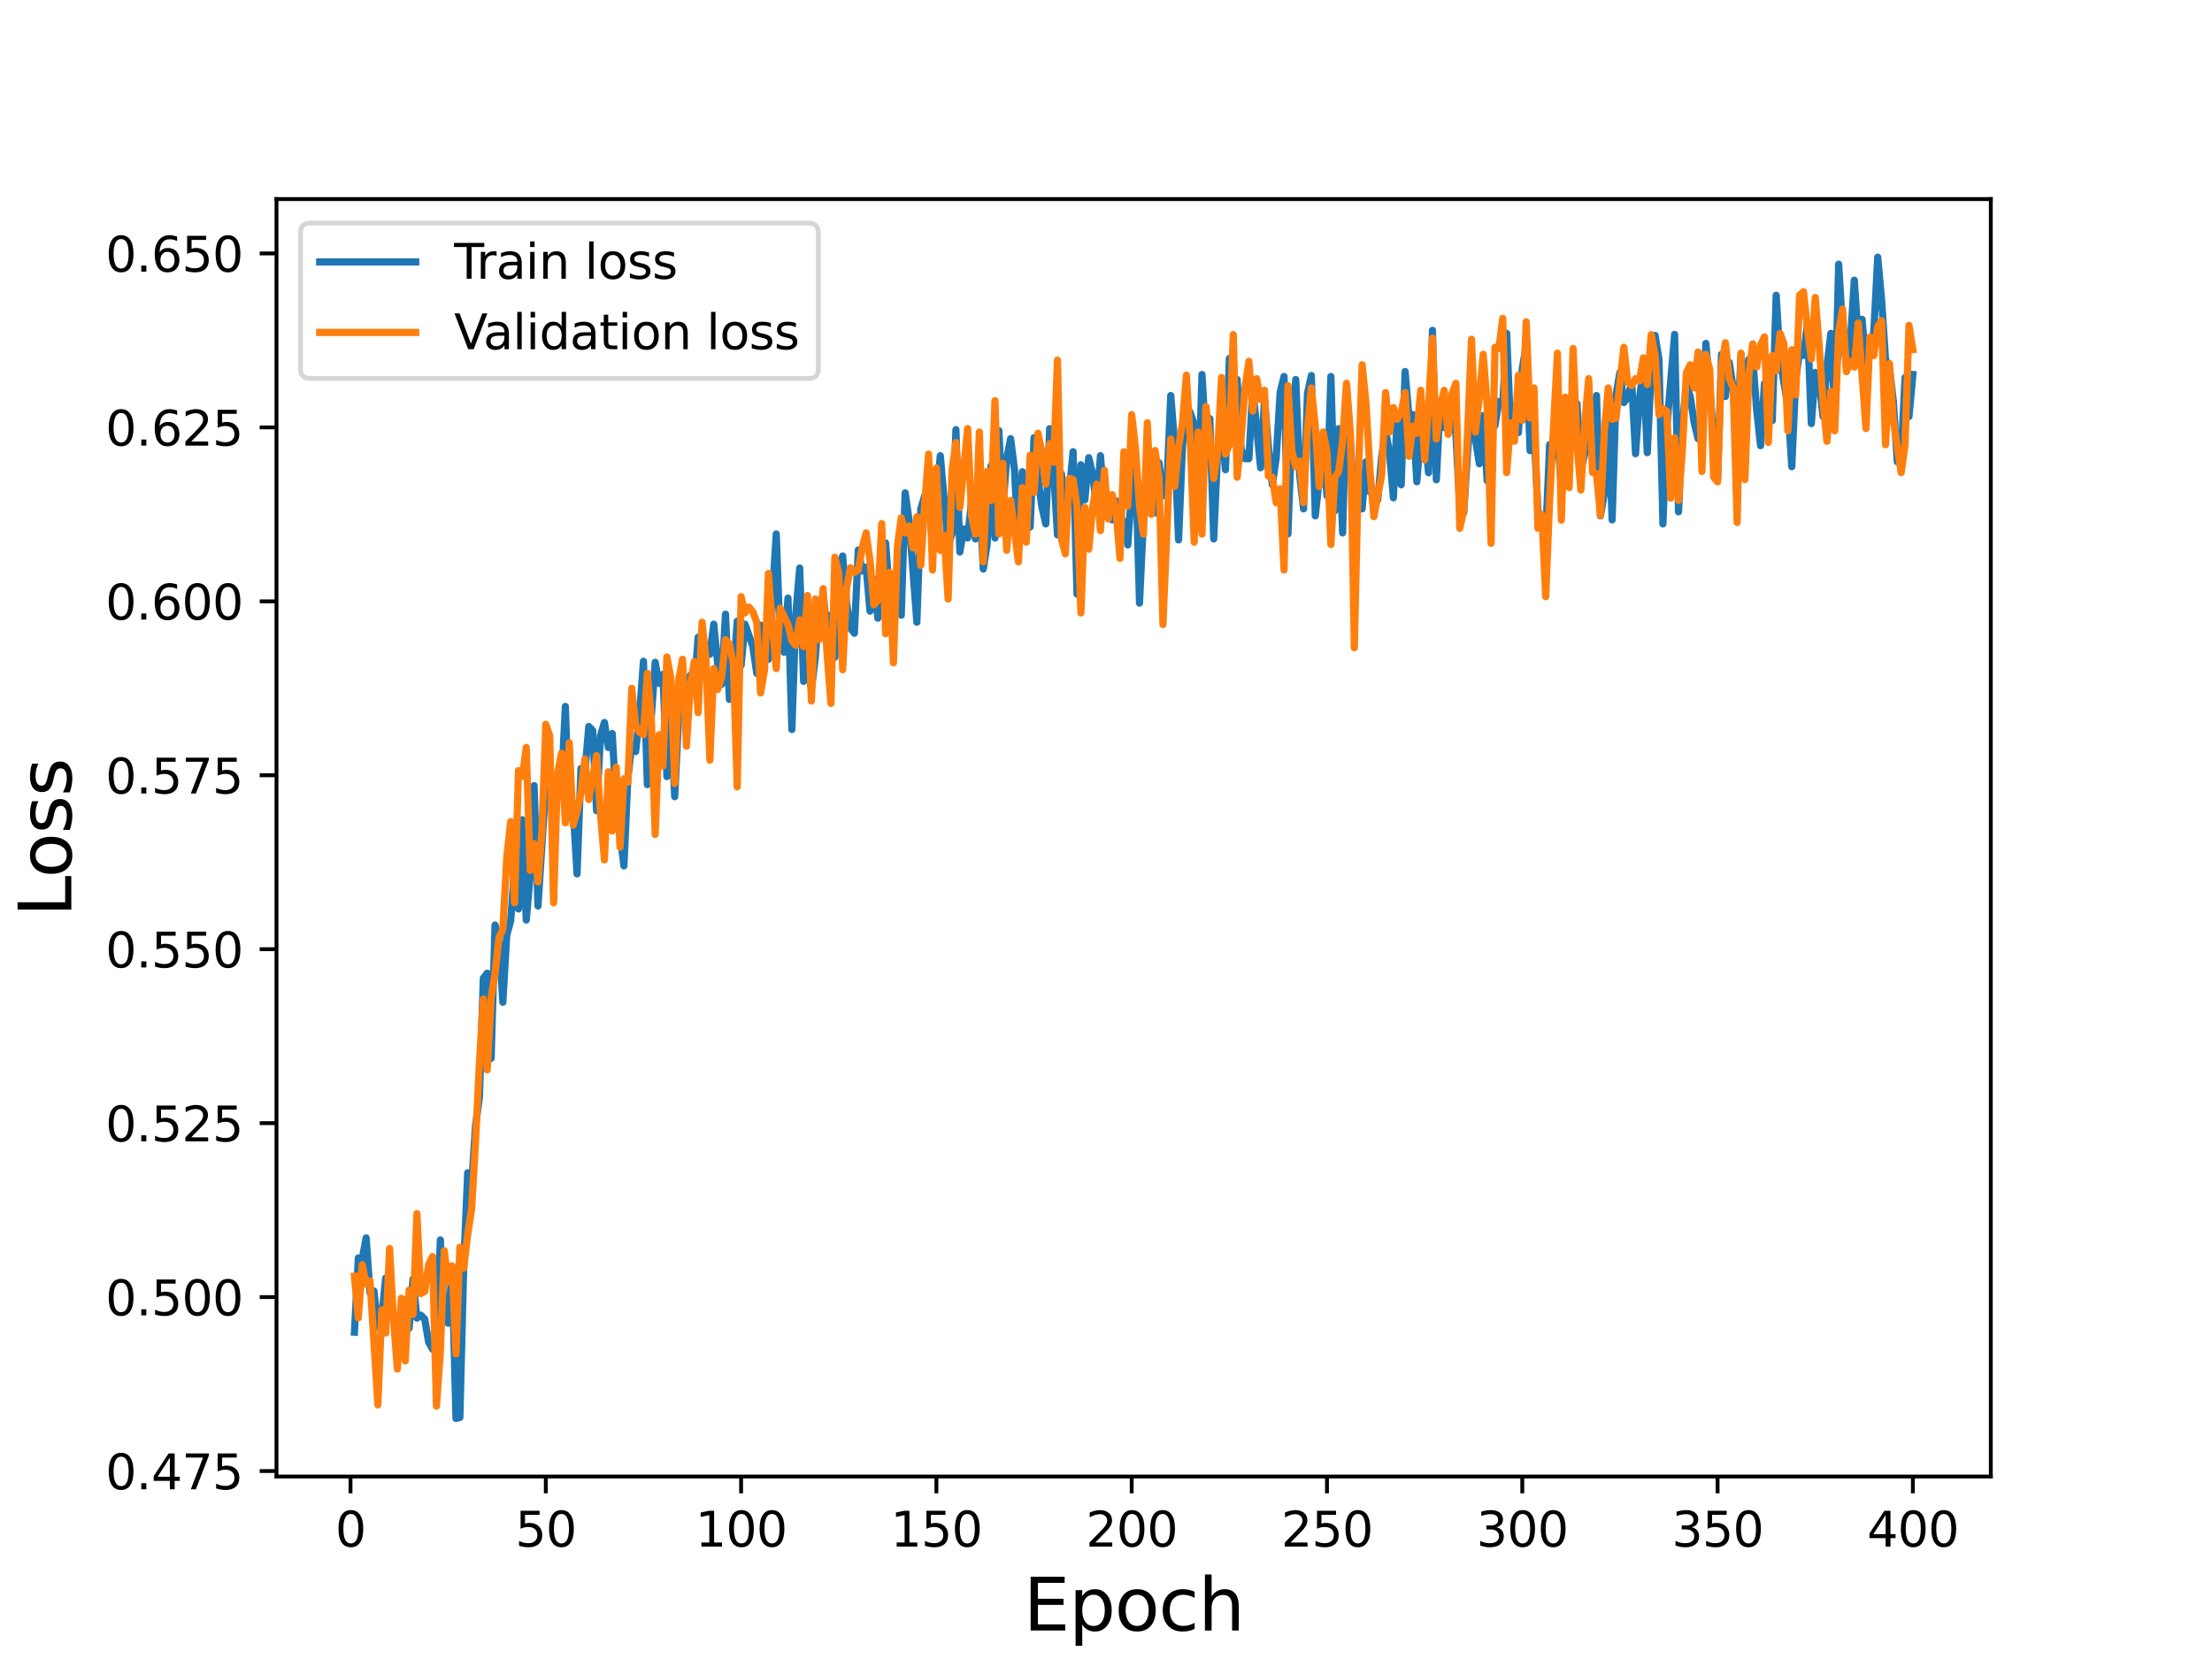 <?xml version="1.0" encoding="utf-8" standalone="no"?>
<!DOCTYPE svg PUBLIC "-//W3C//DTD SVG 1.1//EN"
  "http://www.w3.org/Graphics/SVG/1.1/DTD/svg11.dtd">
<svg height="345.6pt" version="1.1" viewBox="0 0 460.8 345.6" width="460.8pt" xmlns="http://www.w3.org/2000/svg" xmlns:xlink="http://www.w3.org/1999/xlink">
 <defs>
  <style type="text/css">*{stroke-linecap:butt;stroke-linejoin:round;}</style>
 </defs>
 <g id="figure_1">
  <g id="patch_1">
   <path d="M 0 345.6 
L 460.8 345.6 
L 460.8 0 
L 0 0 
z
" style="fill:#ffffff;"/>
  </g>
  <g id="axes_1">
   <g id="patch_2">
    <path d="M 57.6 307.584 
L 414.72 307.584 
L 414.72 41.472 
L 57.6 41.472 
z
" style="fill:#ffffff;"/>
   </g>
   <g id="matplotlib.axis_1">
    <g id="xtick_1">
     <g id="line2d_1">
      <defs>
       <path d="M 0 0 
L 0 3.5 
" id="m6166309f46" style="stroke:#000000;stroke-width:0.8;"/>
      </defs>
      <g>
       <use style="stroke:#000000;stroke-width:0.8;" x="73.019" xlink:href="#m6166309f46" y="307.584"/>
      </g>
     </g>
     <g id="text_1">
      <!-- 0 -->
      <g transform="translate(69.838 322.182)scale(0.1 -0.1)">
       <defs>
        <path d="M 2034 4250 
Q 1547 4250 1301 3770 
Q 1056 3291 1056 2328 
Q 1056 1369 1301 889 
Q 1547 409 2034 409 
Q 2525 409 2770 889 
Q 3016 1369 3016 2328 
Q 3016 3291 2770 3770 
Q 2525 4250 2034 4250 
z
M 2034 4750 
Q 2819 4750 3233 4129 
Q 3647 3509 3647 2328 
Q 3647 1150 3233 529 
Q 2819 -91 2034 -91 
Q 1250 -91 836 529 
Q 422 1150 422 2328 
Q 422 3509 836 4129 
Q 1250 4750 2034 4750 
z
" id="DejaVuSans-30" transform="scale(0.016)"/>
       </defs>
       <use xlink:href="#DejaVuSans-30"/>
      </g>
     </g>
    </g>
    <g id="xtick_2">
     <g id="line2d_2">
      <g>
       <use style="stroke:#000000;stroke-width:0.8;" x="113.703" xlink:href="#m6166309f46" y="307.584"/>
      </g>
     </g>
     <g id="text_2">
      <!-- 50 -->
      <g transform="translate(107.34 322.182)scale(0.1 -0.1)">
       <defs>
        <path d="M 691 4666 
L 3169 4666 
L 3169 4134 
L 1269 4134 
L 1269 2991 
Q 1406 3038 1543 3061 
Q 1681 3084 1819 3084 
Q 2600 3084 3056 2656 
Q 3513 2228 3513 1497 
Q 3513 744 3044 326 
Q 2575 -91 1722 -91 
Q 1428 -91 1123 -41 
Q 819 9 494 109 
L 494 744 
Q 775 591 1075 516 
Q 1375 441 1709 441 
Q 2250 441 2565 725 
Q 2881 1009 2881 1497 
Q 2881 1984 2565 2268 
Q 2250 2553 1709 2553 
Q 1456 2553 1204 2497 
Q 953 2441 691 2322 
L 691 4666 
z
" id="DejaVuSans-35" transform="scale(0.016)"/>
       </defs>
       <use xlink:href="#DejaVuSans-35"/>
       <use x="63.623" xlink:href="#DejaVuSans-30"/>
      </g>
     </g>
    </g>
    <g id="xtick_3">
     <g id="line2d_3">
      <g>
       <use style="stroke:#000000;stroke-width:0.8;" x="154.386" xlink:href="#m6166309f46" y="307.584"/>
      </g>
     </g>
     <g id="text_3">
      <!-- 100 -->
      <g transform="translate(144.842 322.182)scale(0.1 -0.1)">
       <defs>
        <path d="M 794 531 
L 1825 531 
L 1825 4091 
L 703 3866 
L 703 4441 
L 1819 4666 
L 2450 4666 
L 2450 531 
L 3481 531 
L 3481 0 
L 794 0 
L 794 531 
z
" id="DejaVuSans-31" transform="scale(0.016)"/>
       </defs>
       <use xlink:href="#DejaVuSans-31"/>
       <use x="63.623" xlink:href="#DejaVuSans-30"/>
       <use x="127.246" xlink:href="#DejaVuSans-30"/>
      </g>
     </g>
    </g>
    <g id="xtick_4">
     <g id="line2d_4">
      <g>
       <use style="stroke:#000000;stroke-width:0.8;" x="195.07" xlink:href="#m6166309f46" y="307.584"/>
      </g>
     </g>
     <g id="text_4">
      <!-- 150 -->
      <g transform="translate(185.526 322.182)scale(0.1 -0.1)">
       <use xlink:href="#DejaVuSans-31"/>
       <use x="63.623" xlink:href="#DejaVuSans-35"/>
       <use x="127.246" xlink:href="#DejaVuSans-30"/>
      </g>
     </g>
    </g>
    <g id="xtick_5">
     <g id="line2d_5">
      <g>
       <use style="stroke:#000000;stroke-width:0.8;" x="235.753" xlink:href="#m6166309f46" y="307.584"/>
      </g>
     </g>
     <g id="text_5">
      <!-- 200 -->
      <g transform="translate(226.209 322.182)scale(0.1 -0.1)">
       <defs>
        <path d="M 1228 531 
L 3431 531 
L 3431 0 
L 469 0 
L 469 531 
Q 828 903 1448 1529 
Q 2069 2156 2228 2338 
Q 2531 2678 2651 2914 
Q 2772 3150 2772 3378 
Q 2772 3750 2511 3984 
Q 2250 4219 1831 4219 
Q 1534 4219 1204 4116 
Q 875 4013 500 3803 
L 500 4441 
Q 881 4594 1212 4672 
Q 1544 4750 1819 4750 
Q 2544 4750 2975 4387 
Q 3406 4025 3406 3419 
Q 3406 3131 3298 2873 
Q 3191 2616 2906 2266 
Q 2828 2175 2409 1742 
Q 1991 1309 1228 531 
z
" id="DejaVuSans-32" transform="scale(0.016)"/>
       </defs>
       <use xlink:href="#DejaVuSans-32"/>
       <use x="63.623" xlink:href="#DejaVuSans-30"/>
       <use x="127.246" xlink:href="#DejaVuSans-30"/>
      </g>
     </g>
    </g>
    <g id="xtick_6">
     <g id="line2d_6">
      <g>
       <use style="stroke:#000000;stroke-width:0.8;" x="276.437" xlink:href="#m6166309f46" y="307.584"/>
      </g>
     </g>
     <g id="text_6">
      <!-- 250 -->
      <g transform="translate(266.893 322.182)scale(0.1 -0.1)">
       <use xlink:href="#DejaVuSans-32"/>
       <use x="63.623" xlink:href="#DejaVuSans-35"/>
       <use x="127.246" xlink:href="#DejaVuSans-30"/>
      </g>
     </g>
    </g>
    <g id="xtick_7">
     <g id="line2d_7">
      <g>
       <use style="stroke:#000000;stroke-width:0.8;" x="317.12" xlink:href="#m6166309f46" y="307.584"/>
      </g>
     </g>
     <g id="text_7">
      <!-- 300 -->
      <g transform="translate(307.576 322.182)scale(0.1 -0.1)">
       <defs>
        <path d="M 2597 2516 
Q 3050 2419 3304 2112 
Q 3559 1806 3559 1356 
Q 3559 666 3084 287 
Q 2609 -91 1734 -91 
Q 1441 -91 1130 -33 
Q 819 25 488 141 
L 488 750 
Q 750 597 1062 519 
Q 1375 441 1716 441 
Q 2309 441 2620 675 
Q 2931 909 2931 1356 
Q 2931 1769 2642 2001 
Q 2353 2234 1838 2234 
L 1294 2234 
L 1294 2753 
L 1863 2753 
Q 2328 2753 2575 2939 
Q 2822 3125 2822 3475 
Q 2822 3834 2567 4026 
Q 2313 4219 1838 4219 
Q 1578 4219 1281 4162 
Q 984 4106 628 3988 
L 628 4550 
Q 988 4650 1302 4700 
Q 1616 4750 1894 4750 
Q 2613 4750 3031 4423 
Q 3450 4097 3450 3541 
Q 3450 3153 3228 2886 
Q 3006 2619 2597 2516 
z
" id="DejaVuSans-33" transform="scale(0.016)"/>
       </defs>
       <use xlink:href="#DejaVuSans-33"/>
       <use x="63.623" xlink:href="#DejaVuSans-30"/>
       <use x="127.246" xlink:href="#DejaVuSans-30"/>
      </g>
     </g>
    </g>
    <g id="xtick_8">
     <g id="line2d_8">
      <g>
       <use style="stroke:#000000;stroke-width:0.8;" x="357.804" xlink:href="#m6166309f46" y="307.584"/>
      </g>
     </g>
     <g id="text_8">
      <!-- 350 -->
      <g transform="translate(348.26 322.182)scale(0.1 -0.1)">
       <use xlink:href="#DejaVuSans-33"/>
       <use x="63.623" xlink:href="#DejaVuSans-35"/>
       <use x="127.246" xlink:href="#DejaVuSans-30"/>
      </g>
     </g>
    </g>
    <g id="xtick_9">
     <g id="line2d_9">
      <g>
       <use style="stroke:#000000;stroke-width:0.8;" x="398.487" xlink:href="#m6166309f46" y="307.584"/>
      </g>
     </g>
     <g id="text_9">
      <!-- 400 -->
      <g transform="translate(388.944 322.182)scale(0.1 -0.1)">
       <defs>
        <path d="M 2419 4116 
L 825 1625 
L 2419 1625 
L 2419 4116 
z
M 2253 4666 
L 3047 4666 
L 3047 1625 
L 3713 1625 
L 3713 1100 
L 3047 1100 
L 3047 0 
L 2419 0 
L 2419 1100 
L 313 1100 
L 313 1709 
L 2253 4666 
z
" id="DejaVuSans-34" transform="scale(0.016)"/>
       </defs>
       <use xlink:href="#DejaVuSans-34"/>
       <use x="63.623" xlink:href="#DejaVuSans-30"/>
       <use x="127.246" xlink:href="#DejaVuSans-30"/>
      </g>
     </g>
    </g>
    <g id="text_10">
     <!-- Epoch -->
     <g transform="translate(213.194 339.66)scale(0.15 -0.15)">
      <defs>
       <path d="M 628 4666 
L 3578 4666 
L 3578 4134 
L 1259 4134 
L 1259 2753 
L 3481 2753 
L 3481 2222 
L 1259 2222 
L 1259 531 
L 3634 531 
L 3634 0 
L 628 0 
L 628 4666 
z
" id="DejaVuSans-45" transform="scale(0.016)"/>
       <path d="M 1159 525 
L 1159 -1331 
L 581 -1331 
L 581 3500 
L 1159 3500 
L 1159 2969 
Q 1341 3281 1617 3432 
Q 1894 3584 2278 3584 
Q 2916 3584 3314 3078 
Q 3713 2572 3713 1747 
Q 3713 922 3314 415 
Q 2916 -91 2278 -91 
Q 1894 -91 1617 61 
Q 1341 213 1159 525 
z
M 3116 1747 
Q 3116 2381 2855 2742 
Q 2594 3103 2138 3103 
Q 1681 3103 1420 2742 
Q 1159 2381 1159 1747 
Q 1159 1113 1420 752 
Q 1681 391 2138 391 
Q 2594 391 2855 752 
Q 3116 1113 3116 1747 
z
" id="DejaVuSans-70" transform="scale(0.016)"/>
       <path d="M 1959 3097 
Q 1497 3097 1228 2736 
Q 959 2375 959 1747 
Q 959 1119 1226 758 
Q 1494 397 1959 397 
Q 2419 397 2687 759 
Q 2956 1122 2956 1747 
Q 2956 2369 2687 2733 
Q 2419 3097 1959 3097 
z
M 1959 3584 
Q 2709 3584 3137 3096 
Q 3566 2609 3566 1747 
Q 3566 888 3137 398 
Q 2709 -91 1959 -91 
Q 1206 -91 779 398 
Q 353 888 353 1747 
Q 353 2609 779 3096 
Q 1206 3584 1959 3584 
z
" id="DejaVuSans-6f" transform="scale(0.016)"/>
       <path d="M 3122 3366 
L 3122 2828 
Q 2878 2963 2633 3030 
Q 2388 3097 2138 3097 
Q 1578 3097 1268 2742 
Q 959 2388 959 1747 
Q 959 1106 1268 751 
Q 1578 397 2138 397 
Q 2388 397 2633 464 
Q 2878 531 3122 666 
L 3122 134 
Q 2881 22 2623 -34 
Q 2366 -91 2075 -91 
Q 1284 -91 818 406 
Q 353 903 353 1747 
Q 353 2603 823 3093 
Q 1294 3584 2113 3584 
Q 2378 3584 2631 3529 
Q 2884 3475 3122 3366 
z
" id="DejaVuSans-63" transform="scale(0.016)"/>
       <path d="M 3513 2113 
L 3513 0 
L 2938 0 
L 2938 2094 
Q 2938 2591 2744 2837 
Q 2550 3084 2163 3084 
Q 1697 3084 1428 2787 
Q 1159 2491 1159 1978 
L 1159 0 
L 581 0 
L 581 4863 
L 1159 4863 
L 1159 2956 
Q 1366 3272 1645 3428 
Q 1925 3584 2291 3584 
Q 2894 3584 3203 3211 
Q 3513 2838 3513 2113 
z
" id="DejaVuSans-68" transform="scale(0.016)"/>
      </defs>
      <use xlink:href="#DejaVuSans-45"/>
      <use x="63.184" xlink:href="#DejaVuSans-70"/>
      <use x="126.66" xlink:href="#DejaVuSans-6f"/>
      <use x="187.842" xlink:href="#DejaVuSans-63"/>
      <use x="242.822" xlink:href="#DejaVuSans-68"/>
     </g>
    </g>
   </g>
   <g id="matplotlib.axis_2">
    <g id="ytick_1">
     <g id="line2d_10">
      <defs>
       <path d="M 0 0 
L -3.5 0 
" id="m79e9258029" style="stroke:#000000;stroke-width:0.8;"/>
      </defs>
      <g>
       <use style="stroke:#000000;stroke-width:0.8;" x="57.6" xlink:href="#m79e9258029" y="306.445"/>
      </g>
     </g>
     <g id="text_11">
      <!-- 0.475 -->
      <g transform="translate(21.972 310.245)scale(0.1 -0.1)">
       <defs>
        <path d="M 684 794 
L 1344 794 
L 1344 0 
L 684 0 
L 684 794 
z
" id="DejaVuSans-2e" transform="scale(0.016)"/>
        <path d="M 525 4666 
L 3525 4666 
L 3525 4397 
L 1831 0 
L 1172 0 
L 2766 4134 
L 525 4134 
L 525 4666 
z
" id="DejaVuSans-37" transform="scale(0.016)"/>
       </defs>
       <use xlink:href="#DejaVuSans-30"/>
       <use x="63.623" xlink:href="#DejaVuSans-2e"/>
       <use x="95.41" xlink:href="#DejaVuSans-34"/>
       <use x="159.033" xlink:href="#DejaVuSans-37"/>
       <use x="222.656" xlink:href="#DejaVuSans-35"/>
      </g>
     </g>
    </g>
    <g id="ytick_2">
     <g id="line2d_11">
      <g>
       <use style="stroke:#000000;stroke-width:0.8;" x="57.6" xlink:href="#m79e9258029" y="270.21"/>
      </g>
     </g>
     <g id="text_12">
      <!-- 0.500 -->
      <g transform="translate(21.972 274.009)scale(0.1 -0.1)">
       <use xlink:href="#DejaVuSans-30"/>
       <use x="63.623" xlink:href="#DejaVuSans-2e"/>
       <use x="95.41" xlink:href="#DejaVuSans-35"/>
       <use x="159.033" xlink:href="#DejaVuSans-30"/>
       <use x="222.656" xlink:href="#DejaVuSans-30"/>
      </g>
     </g>
    </g>
    <g id="ytick_3">
     <g id="line2d_12">
      <g>
       <use style="stroke:#000000;stroke-width:0.8;" x="57.6" xlink:href="#m79e9258029" y="233.974"/>
      </g>
     </g>
     <g id="text_13">
      <!-- 0.525 -->
      <g transform="translate(21.972 237.773)scale(0.1 -0.1)">
       <use xlink:href="#DejaVuSans-30"/>
       <use x="63.623" xlink:href="#DejaVuSans-2e"/>
       <use x="95.41" xlink:href="#DejaVuSans-35"/>
       <use x="159.033" xlink:href="#DejaVuSans-32"/>
       <use x="222.656" xlink:href="#DejaVuSans-35"/>
      </g>
     </g>
    </g>
    <g id="ytick_4">
     <g id="line2d_13">
      <g>
       <use style="stroke:#000000;stroke-width:0.8;" x="57.6" xlink:href="#m79e9258029" y="197.738"/>
      </g>
     </g>
     <g id="text_14">
      <!-- 0.550 -->
      <g transform="translate(21.972 201.537)scale(0.1 -0.1)">
       <use xlink:href="#DejaVuSans-30"/>
       <use x="63.623" xlink:href="#DejaVuSans-2e"/>
       <use x="95.41" xlink:href="#DejaVuSans-35"/>
       <use x="159.033" xlink:href="#DejaVuSans-35"/>
       <use x="222.656" xlink:href="#DejaVuSans-30"/>
      </g>
     </g>
    </g>
    <g id="ytick_5">
     <g id="line2d_14">
      <g>
       <use style="stroke:#000000;stroke-width:0.8;" x="57.6" xlink:href="#m79e9258029" y="161.502"/>
      </g>
     </g>
     <g id="text_15">
      <!-- 0.575 -->
      <g transform="translate(21.972 165.302)scale(0.1 -0.1)">
       <use xlink:href="#DejaVuSans-30"/>
       <use x="63.623" xlink:href="#DejaVuSans-2e"/>
       <use x="95.41" xlink:href="#DejaVuSans-35"/>
       <use x="159.033" xlink:href="#DejaVuSans-37"/>
       <use x="222.656" xlink:href="#DejaVuSans-35"/>
      </g>
     </g>
    </g>
    <g id="ytick_6">
     <g id="line2d_15">
      <g>
       <use style="stroke:#000000;stroke-width:0.8;" x="57.6" xlink:href="#m79e9258029" y="125.267"/>
      </g>
     </g>
     <g id="text_16">
      <!-- 0.600 -->
      <g transform="translate(21.972 129.066)scale(0.1 -0.1)">
       <defs>
        <path d="M 2113 2584 
Q 1688 2584 1439 2293 
Q 1191 2003 1191 1497 
Q 1191 994 1439 701 
Q 1688 409 2113 409 
Q 2538 409 2786 701 
Q 3034 994 3034 1497 
Q 3034 2003 2786 2293 
Q 2538 2584 2113 2584 
z
M 3366 4563 
L 3366 3988 
Q 3128 4100 2886 4159 
Q 2644 4219 2406 4219 
Q 1781 4219 1451 3797 
Q 1122 3375 1075 2522 
Q 1259 2794 1537 2939 
Q 1816 3084 2150 3084 
Q 2853 3084 3261 2657 
Q 3669 2231 3669 1497 
Q 3669 778 3244 343 
Q 2819 -91 2113 -91 
Q 1303 -91 875 529 
Q 447 1150 447 2328 
Q 447 3434 972 4092 
Q 1497 4750 2381 4750 
Q 2619 4750 2861 4703 
Q 3103 4656 3366 4563 
z
" id="DejaVuSans-36" transform="scale(0.016)"/>
       </defs>
       <use xlink:href="#DejaVuSans-30"/>
       <use x="63.623" xlink:href="#DejaVuSans-2e"/>
       <use x="95.41" xlink:href="#DejaVuSans-36"/>
       <use x="159.033" xlink:href="#DejaVuSans-30"/>
       <use x="222.656" xlink:href="#DejaVuSans-30"/>
      </g>
     </g>
    </g>
    <g id="ytick_7">
     <g id="line2d_16">
      <g>
       <use style="stroke:#000000;stroke-width:0.8;" x="57.6" xlink:href="#m79e9258029" y="89.031"/>
      </g>
     </g>
     <g id="text_17">
      <!-- 0.625 -->
      <g transform="translate(21.972 92.83)scale(0.1 -0.1)">
       <use xlink:href="#DejaVuSans-30"/>
       <use x="63.623" xlink:href="#DejaVuSans-2e"/>
       <use x="95.41" xlink:href="#DejaVuSans-36"/>
       <use x="159.033" xlink:href="#DejaVuSans-32"/>
       <use x="222.656" xlink:href="#DejaVuSans-35"/>
      </g>
     </g>
    </g>
    <g id="ytick_8">
     <g id="line2d_17">
      <g>
       <use style="stroke:#000000;stroke-width:0.8;" x="57.6" xlink:href="#m79e9258029" y="52.795"/>
      </g>
     </g>
     <g id="text_18">
      <!-- 0.650 -->
      <g transform="translate(21.972 56.594)scale(0.1 -0.1)">
       <use xlink:href="#DejaVuSans-30"/>
       <use x="63.623" xlink:href="#DejaVuSans-2e"/>
       <use x="95.41" xlink:href="#DejaVuSans-36"/>
       <use x="159.033" xlink:href="#DejaVuSans-35"/>
       <use x="222.656" xlink:href="#DejaVuSans-30"/>
      </g>
     </g>
    </g>
    <g id="text_19">
     <!-- Loss -->
     <g transform="translate(14.852 190.979)rotate(-90)scale(0.15 -0.15)">
      <defs>
       <path d="M 628 4666 
L 1259 4666 
L 1259 531 
L 3531 531 
L 3531 0 
L 628 0 
L 628 4666 
z
" id="DejaVuSans-4c" transform="scale(0.016)"/>
       <path d="M 2834 3397 
L 2834 2853 
Q 2591 2978 2328 3040 
Q 2066 3103 1784 3103 
Q 1356 3103 1142 2972 
Q 928 2841 928 2578 
Q 928 2378 1081 2264 
Q 1234 2150 1697 2047 
L 1894 2003 
Q 2506 1872 2764 1633 
Q 3022 1394 3022 966 
Q 3022 478 2636 193 
Q 2250 -91 1575 -91 
Q 1294 -91 989 -36 
Q 684 19 347 128 
L 347 722 
Q 666 556 975 473 
Q 1284 391 1588 391 
Q 1994 391 2212 530 
Q 2431 669 2431 922 
Q 2431 1156 2273 1281 
Q 2116 1406 1581 1522 
L 1381 1569 
Q 847 1681 609 1914 
Q 372 2147 372 2553 
Q 372 3047 722 3315 
Q 1072 3584 1716 3584 
Q 2034 3584 2315 3537 
Q 2597 3491 2834 3397 
z
" id="DejaVuSans-73" transform="scale(0.016)"/>
      </defs>
      <use xlink:href="#DejaVuSans-4c"/>
      <use x="53.963" xlink:href="#DejaVuSans-6f"/>
      <use x="115.145" xlink:href="#DejaVuSans-73"/>
      <use x="167.244" xlink:href="#DejaVuSans-73"/>
     </g>
    </g>
   </g>
   <g id="line2d_18">
    <path clip-path="url(#p83f02c2468)" d="M 73.833 277.522 
L 74.646 262.062 
L 75.46 262.271 
L 76.274 257.884 
L 77.087 269.374 
L 77.901 268.956 
L 78.715 276.477 
L 79.528 274.388 
L 80.342 266.24 
L 81.156 267.912 
L 81.969 274.597 
L 82.783 277.104 
L 83.597 273.134 
L 84.41 270.836 
L 85.224 276.686 
L 86.038 266.449 
L 86.851 274.597 
L 87.665 273.97 
L 88.479 274.806 
L 89.292 279.611 
L 90.106 281.073 
L 90.92 279.611 
L 91.733 258.302 
L 92.547 274.597 
L 93.361 275.641 
L 94.174 264.36 
L 94.988 295.488 
L 95.802 295.279 
L 96.616 263.107 
L 97.429 244.305 
L 98.243 247.02 
L 99.057 234.486 
L 99.87 228.636 
L 100.684 203.776 
L 101.498 202.731 
L 102.311 220.489 
L 103.125 192.703 
L 103.939 195.628 
L 104.752 208.79 
L 105.566 194.792 
L 106.38 191.868 
L 107.193 180.795 
L 108.007 189.361 
L 108.821 170.768 
L 109.634 191.659 
L 110.448 182.258 
L 111.262 163.665 
L 112.075 188.734 
L 113.703 163.456 
L 114.516 163.456 
L 115.33 169.096 
L 116.144 164.082 
L 116.957 163.873 
L 117.771 147.161 
L 118.585 170.35 
L 119.398 168.47 
L 120.212 182.049 
L 121.026 160.113 
L 121.839 160.949 
L 122.653 151.339 
L 123.467 152.174 
L 124.28 168.887 
L 125.094 153.219 
L 125.908 150.503 
L 126.721 155.726 
L 127.535 152.801 
L 128.349 167.007 
L 129.976 180.378 
L 130.79 162.202 
L 131.603 155.099 
L 132.417 156.562 
L 133.231 148.832 
L 134.044 137.76 
L 134.858 163.456 
L 135.672 149.459 
L 136.485 137.968 
L 137.299 142.356 
L 138.113 140.475 
L 138.926 161.784 
L 139.74 149.25 
L 140.554 165.963 
L 141.367 149.459 
L 142.181 139.849 
L 142.995 150.712 
L 143.808 140.684 
L 144.622 143.4 
L 145.436 132.746 
L 146.249 137.551 
L 147.063 134.835 
L 147.877 136.297 
L 148.69 130.03 
L 149.504 138.177 
L 150.318 142.564 
L 151.131 127.941 
L 151.945 145.698 
L 152.759 140.684 
L 153.572 129.403 
L 154.386 138.595 
L 155.2 130.03 
L 156.827 134.626 
L 157.641 140.266 
L 158.454 130.239 
L 159.268 136.924 
L 160.082 137.342 
L 161.709 111.228 
L 162.523 133.79 
L 163.336 135.879 
L 164.15 124.598 
L 164.964 151.966 
L 165.777 127.941 
L 166.591 118.331 
L 167.405 141.938 
L 168.219 137.76 
L 169.032 143.609 
L 169.846 136.924 
L 170.66 126.478 
L 171.473 123.971 
L 172.287 131.283 
L 173.101 128.15 
L 173.914 136.924 
L 174.728 118.749 
L 175.542 115.824 
L 176.355 125.643 
L 177.169 130.865 
L 177.983 131.91 
L 178.796 114.57 
L 179.61 118.957 
L 180.424 118.122 
L 181.237 127.314 
L 182.051 120.629 
L 182.865 128.776 
L 183.678 113.526 
L 184.492 113.108 
L 185.306 123.971 
L 186.119 124.598 
L 186.933 124.598 
L 187.747 128.15 
L 188.56 102.662 
L 189.374 108.303 
L 191.001 129.612 
L 191.815 106.005 
L 192.629 103.289 
L 193.442 103.498 
L 194.256 113.317 
L 195.883 94.933 
L 197.511 113.526 
L 198.324 111.228 
L 199.138 89.501 
L 199.952 114.988 
L 200.765 110.183 
L 201.579 112.063 
L 202.393 104.334 
L 203.206 112.272 
L 204.02 102.244 
L 204.834 118.54 
L 205.647 113.317 
L 206.461 97.022 
L 207.275 112.063 
L 208.088 89.71 
L 208.902 106.214 
L 209.716 95.559 
L 210.529 91.381 
L 211.343 97.857 
L 212.157 114.57 
L 212.97 98.275 
L 213.784 110.183 
L 214.598 109.765 
L 215.411 91.172 
L 216.225 99.738 
L 217.039 105.587 
L 217.852 109.139 
L 218.666 89.292 
L 219.48 98.066 
L 220.293 111.437 
L 221.107 98.693 
L 221.921 106.214 
L 222.734 102.453 
L 223.548 94.097 
L 224.362 123.762 
L 225.175 96.813 
L 225.989 104.125 
L 226.803 95.35 
L 227.616 98.693 
L 228.43 105.378 
L 229.244 94.933 
L 230.057 104.96 
L 230.871 105.796 
L 231.685 108.303 
L 232.498 104.334 
L 233.312 108.303 
L 234.126 108.512 
L 234.939 113.526 
L 235.753 101.618 
L 236.567 96.604 
L 237.381 125.643 
L 238.194 108.303 
L 239.008 98.484 
L 239.822 103.498 
L 240.635 106.841 
L 241.449 96.395 
L 242.263 103.289 
L 243.076 100.991 
L 243.89 82.398 
L 244.704 92.426 
L 245.517 112.481 
L 246.331 92.843 
L 247.145 84.696 
L 247.958 85.949 
L 248.772 88.456 
L 249.586 103.707 
L 250.399 78.011 
L 251.213 92.217 
L 252.027 87.203 
L 252.84 112.272 
L 253.654 94.097 
L 254.468 89.083 
L 255.281 97.857 
L 256.095 74.668 
L 256.909 80.309 
L 257.722 79.055 
L 258.536 93.47 
L 259.35 95.559 
L 260.163 95.559 
L 260.977 80.935 
L 262.604 97.44 
L 263.418 83.233 
L 264.232 93.052 
L 265.045 100.991 
L 265.859 95.35 
L 266.673 81.771 
L 267.486 78.429 
L 268.3 111.228 
L 269.114 89.292 
L 269.927 79.055 
L 270.741 98.902 
L 271.555 106.005 
L 272.368 81.98 
L 273.182 78.22 
L 273.996 107.467 
L 275.623 92.426 
L 276.437 103.289 
L 277.25 78.429 
L 278.064 106.423 
L 278.878 89.292 
L 279.691 111.019 
L 280.505 80.727 
L 281.319 91.799 
L 282.132 106.423 
L 282.946 100.991 
L 283.76 106.005 
L 284.573 96.186 
L 285.387 102.453 
L 286.201 102.662 
L 287.014 104.125 
L 287.828 95.141 
L 288.642 89.71 
L 289.455 94.306 
L 290.269 103.707 
L 291.083 86.367 
L 291.896 100.991 
L 292.71 77.384 
L 293.524 86.994 
L 294.337 86.367 
L 295.151 100.364 
L 295.965 89.919 
L 296.778 89.71 
L 297.592 98.484 
L 298.406 68.819 
L 299.219 99.946 
L 300.033 83.442 
L 300.847 89.083 
L 301.66 86.367 
L 302.474 82.816 
L 303.288 90.545 
L 304.101 105.796 
L 304.915 106.841 
L 305.729 94.097 
L 306.543 85.114 
L 307.356 91.381 
L 308.17 96.604 
L 308.984 86.576 
L 309.797 100.155 
L 310.611 89.71 
L 311.425 88.665 
L 312.238 83.651 
L 313.052 84.069 
L 313.866 69.445 
L 314.679 89.292 
L 315.493 84.696 
L 316.307 90.128 
L 317.12 76.757 
L 317.934 71.952 
L 318.748 93.888 
L 319.561 89.71 
L 320.375 106.214 
L 321.189 109.347 
L 322.002 111.437 
L 322.816 92.635 
L 323.63 94.097 
L 324.443 90.963 
L 325.257 101.2 
L 326.071 85.323 
L 326.884 93.261 
L 327.698 86.367 
L 328.512 84.069 
L 329.325 98.066 
L 330.139 94.515 
L 330.953 84.696 
L 331.766 91.172 
L 332.58 82.398 
L 333.394 107.467 
L 334.207 102.871 
L 335.021 85.323 
L 335.835 108.303 
L 336.648 82.189 
L 337.462 77.593 
L 338.276 83.86 
L 339.089 82.816 
L 339.903 79.682 
L 340.717 94.515 
L 341.53 83.025 
L 342.344 76.757 
L 343.158 94.306 
L 343.971 77.384 
L 344.785 69.863 
L 345.599 74.877 
L 346.412 109.139 
L 347.226 89.083 
L 348.853 69.654 
L 349.667 106.632 
L 350.481 88.456 
L 351.294 80.1 
L 352.108 82.607 
L 352.922 88.038 
L 353.735 91.381 
L 354.549 91.381 
L 355.363 71.534 
L 356.176 80.518 
L 356.99 91.799 
L 357.804 99.946 
L 358.617 73.832 
L 359.431 82.607 
L 360.245 75.504 
L 361.058 80.935 
L 361.872 91.381 
L 362.686 73.832 
L 363.499 83.442 
L 364.313 74.877 
L 365.127 74.668 
L 365.94 85.323 
L 366.754 92.843 
L 367.568 79.891 
L 368.381 87.83 
L 369.195 87.621 
L 370.009 61.507 
L 370.822 74.877 
L 372.45 84.696 
L 373.263 97.231 
L 374.077 79.055 
L 374.891 73.206 
L 375.704 74.041 
L 376.518 67.565 
L 377.332 88.247 
L 378.146 77.593 
L 378.959 79.682 
L 379.773 86.785 
L 380.587 76.339 
L 381.4 69.445 
L 382.214 85.949 
L 383.028 55.03 
L 383.841 68.61 
L 384.655 76.757 
L 385.469 71.326 
L 386.282 58.373 
L 387.096 70.49 
L 387.91 66.521 
L 388.723 76.339 
L 389.537 73.832 
L 390.351 69.027 
L 391.164 53.568 
L 391.978 62.551 
L 392.792 74.877 
L 393.605 76.548 
L 394.419 83.651 
L 395.233 96.186 
L 396.046 94.933 
L 396.86 78.637 
L 397.674 86.785 
L 398.487 78.011 
L 398.487 78.011 
" style="fill:none;stroke:#1f77b4;stroke-linecap:square;stroke-width:1.5;"/>
   </g>
   <g id="line2d_19">
    <path clip-path="url(#p83f02c2468)" d="M 73.833 265.861 
L 74.646 274.558 
L 75.46 263.446 
L 76.274 267.552 
L 77.087 266.828 
L 78.715 292.676 
L 79.528 272.867 
L 80.342 277.698 
L 81.156 260.064 
L 81.969 274.8 
L 82.783 285.187 
L 83.597 270.451 
L 84.41 283.496 
L 85.224 268.76 
L 86.038 273.833 
L 86.851 252.816 
L 87.665 269.485 
L 88.479 269.002 
L 89.292 263.446 
L 90.106 261.755 
L 90.92 292.917 
L 91.733 281.564 
L 92.547 260.547 
L 93.361 267.069 
L 94.174 263.687 
L 94.988 282.047 
L 95.802 259.822 
L 96.616 264.17 
L 97.429 257.165 
L 98.243 251.85 
L 99.057 238.081 
L 99.87 221.412 
L 100.684 208.126 
L 101.498 222.862 
L 102.311 207.884 
L 103.125 202.811 
L 103.939 195.322 
L 104.752 193.631 
L 105.566 178.654 
L 106.38 171.165 
L 107.193 188.075 
L 108.007 160.536 
L 108.821 161.744 
L 109.634 155.705 
L 110.448 181.311 
L 111.262 175.755 
L 112.075 183.727 
L 112.889 173.098 
L 113.703 150.873 
L 114.516 153.289 
L 115.33 188.075 
L 116.144 161.261 
L 116.957 156.912 
L 117.771 171.407 
L 118.585 154.738 
L 119.398 171.89 
L 120.212 168.991 
L 121.026 165.126 
L 121.839 158.12 
L 122.653 166.575 
L 124.28 157.396 
L 125.094 169.716 
L 125.908 179.137 
L 126.721 160.778 
L 127.535 173.098 
L 128.349 159.811 
L 129.162 176.48 
L 129.976 162.227 
L 130.79 162.952 
L 131.603 143.384 
L 132.417 151.115 
L 133.231 152.564 
L 134.044 153.047 
L 134.858 140.244 
L 135.672 149.665 
L 136.485 173.823 
L 137.299 153.047 
L 138.113 159.57 
L 138.926 136.862 
L 139.74 141.21 
L 140.554 163.193 
L 141.367 141.693 
L 142.181 137.345 
L 142.995 155.463 
L 143.808 142.901 
L 144.622 137.828 
L 145.436 148.457 
L 146.249 129.615 
L 147.063 137.345 
L 147.877 158.362 
L 148.69 139.278 
L 149.504 143.626 
L 150.318 141.21 
L 151.131 133.238 
L 151.945 134.205 
L 152.759 138.07 
L 153.572 163.918 
L 154.386 124.3 
L 155.2 127.682 
L 156.013 126.474 
L 156.827 127.441 
L 157.641 129.615 
L 158.454 144.351 
L 159.268 139.519 
L 160.082 119.469 
L 160.895 130.34 
L 161.709 139.278 
L 162.523 126.716 
L 164.15 130.098 
L 164.964 133.48 
L 165.777 134.446 
L 166.591 129.132 
L 167.405 134.688 
L 168.219 124.059 
L 169.032 146.042 
L 169.846 124.783 
L 170.66 133.238 
L 171.473 122.609 
L 172.287 136.137 
L 173.101 146.525 
L 173.914 116.087 
L 174.728 119.469 
L 175.542 139.519 
L 176.355 122.609 
L 177.169 118.261 
L 177.983 119.227 
L 178.796 118.744 
L 179.61 114.154 
L 180.424 111.014 
L 181.237 116.812 
L 182.051 125.991 
L 182.865 125.025 
L 183.678 109.081 
L 184.492 132.031 
L 185.306 119.227 
L 186.119 138.07 
L 186.933 113.913 
L 187.747 107.873 
L 188.56 111.014 
L 189.374 109.564 
L 190.188 114.154 
L 191.001 107.632 
L 191.815 117.778 
L 192.629 104.975 
L 193.442 94.587 
L 194.256 118.744 
L 195.07 97.486 
L 195.883 114.637 
L 196.697 111.497 
L 197.511 124.783 
L 198.324 97.969 
L 199.138 92.171 
L 199.952 105.699 
L 201.579 89.272 
L 202.393 107.39 
L 203.206 111.255 
L 204.02 89.997 
L 204.834 117.053 
L 205.647 98.211 
L 206.461 104.25 
L 207.275 83.475 
L 208.088 111.255 
L 208.902 96.52 
L 209.716 114.637 
L 210.529 104.25 
L 212.157 117.053 
L 212.97 101.593 
L 213.784 112.946 
L 214.598 94.829 
L 215.411 102.559 
L 216.225 90.239 
L 217.039 94.104 
L 217.852 100.868 
L 218.666 92.413 
L 219.48 96.278 
L 220.293 75.02 
L 221.107 112.222 
L 221.921 115.362 
L 222.734 99.66 
L 223.548 99.902 
L 224.362 105.458 
L 225.175 127.682 
L 225.989 105.699 
L 226.803 114.396 
L 227.616 105.699 
L 228.43 100.868 
L 229.244 110.531 
L 230.057 97.969 
L 230.871 108.115 
L 231.685 103.042 
L 232.498 106.424 
L 233.312 116.328 
L 234.126 94.104 
L 234.939 105.458 
L 235.753 86.374 
L 236.567 93.621 
L 237.381 105.458 
L 238.194 111.255 
L 239.008 88.065 
L 239.822 107.149 
L 240.635 93.862 
L 241.449 99.66 
L 242.263 130.098 
L 243.89 91.447 
L 244.704 101.351 
L 245.517 93.138 
L 246.331 88.065 
L 247.145 78.16 
L 247.958 91.93 
L 248.772 112.946 
L 249.586 89.997 
L 250.399 111.255 
L 251.213 84.683 
L 252.027 91.205 
L 252.84 99.66 
L 253.654 94.104 
L 254.468 78.643 
L 255.281 94.587 
L 256.095 92.654 
L 256.909 69.705 
L 257.722 99.418 
L 258.536 91.447 
L 259.35 80.817 
L 260.163 75.261 
L 260.977 85.649 
L 261.791 78.885 
L 262.604 83.233 
L 263.418 81.3 
L 264.232 99.177 
L 265.045 99.418 
L 265.859 104.733 
L 266.673 101.834 
L 267.486 118.744 
L 268.3 80.334 
L 269.114 93.862 
L 269.927 97.244 
L 270.741 96.036 
L 271.555 104.733 
L 272.368 89.272 
L 273.182 80.817 
L 273.996 88.789 
L 274.809 101.351 
L 275.623 89.997 
L 276.437 94.104 
L 277.25 113.43 
L 278.064 99.418 
L 278.878 98.211 
L 279.691 91.93 
L 280.505 79.851 
L 281.319 90.48 
L 282.132 134.929 
L 282.946 99.66 
L 283.76 75.986 
L 284.573 84.199 
L 285.387 97.969 
L 286.201 107.632 
L 287.828 98.935 
L 288.642 81.784 
L 289.455 89.997 
L 290.269 84.924 
L 291.083 87.34 
L 291.896 85.89 
L 292.71 81.784 
L 293.524 95.07 
L 294.337 88.789 
L 295.151 90.239 
L 295.965 81.3 
L 296.778 95.795 
L 297.592 84.683 
L 298.406 70.43 
L 299.219 91.447 
L 300.033 84.924 
L 300.847 81.3 
L 301.66 90.48 
L 302.474 82.025 
L 303.288 79.851 
L 304.101 110.048 
L 304.915 106.424 
L 305.729 89.997 
L 306.543 70.671 
L 307.356 89.997 
L 308.17 82.75 
L 308.984 73.812 
L 309.797 84.441 
L 310.611 113.188 
L 311.425 72.362 
L 312.238 72.604 
L 313.052 66.323 
L 313.866 98.452 
L 314.679 88.065 
L 315.493 91.93 
L 316.307 78.16 
L 317.12 87.581 
L 317.934 67.048 
L 318.748 87.098 
L 319.561 80.817 
L 320.375 110.048 
L 321.189 107.149 
L 322.002 124.3 
L 322.816 104.25 
L 324.443 73.57 
L 325.257 108.357 
L 326.071 82.75 
L 326.884 101.593 
L 327.698 72.604 
L 328.512 92.654 
L 329.325 102.076 
L 330.139 88.065 
L 330.953 78.885 
L 331.766 98.452 
L 332.58 98.694 
L 333.394 107.39 
L 334.207 89.997 
L 335.021 80.817 
L 335.835 87.34 
L 336.648 87.098 
L 338.276 72.362 
L 339.089 79.609 
L 339.903 80.334 
L 340.717 78.885 
L 341.53 79.368 
L 342.344 74.536 
L 343.158 80.093 
L 343.971 69.705 
L 344.785 74.053 
L 345.599 86.374 
L 346.412 85.166 
L 347.226 85.649 
L 348.04 103.767 
L 348.853 91.205 
L 349.667 104.25 
L 350.481 93.621 
L 351.294 77.677 
L 352.108 75.986 
L 352.922 80.817 
L 353.735 73.329 
L 354.549 98.211 
L 355.363 73.812 
L 356.176 76.952 
L 356.99 99.418 
L 357.804 100.385 
L 358.617 76.227 
L 359.431 71.396 
L 360.245 78.885 
L 361.058 80.817 
L 361.872 108.84 
L 362.686 73.57 
L 363.499 99.902 
L 364.313 78.16 
L 365.127 71.638 
L 365.94 76.469 
L 366.754 71.879 
L 367.568 70.188 
L 368.381 92.171 
L 369.195 74.053 
L 370.009 77.194 
L 370.822 69.463 
L 371.636 71.638 
L 372.45 89.756 
L 373.263 72.845 
L 374.077 82.267 
L 374.891 61.492 
L 375.704 60.767 
L 376.518 68.497 
L 377.332 74.778 
L 378.146 61.975 
L 378.959 71.879 
L 379.773 83.716 
L 380.587 91.93 
L 381.4 81.542 
L 382.214 89.756 
L 383.028 69.222 
L 383.841 64.39 
L 384.655 77.435 
L 385.469 75.261 
L 386.282 76.469 
L 387.096 67.289 
L 388.723 89.272 
L 389.537 70.188 
L 390.351 74.053 
L 391.164 68.014 
L 391.978 66.806 
L 392.792 92.654 
L 393.605 75.744 
L 394.419 87.581 
L 396.046 98.452 
L 396.86 92.654 
L 397.674 67.772 
L 398.487 72.845 
L 398.487 72.845 
" style="fill:none;stroke:#ff7f0e;stroke-linecap:square;stroke-width:1.5;"/>
   </g>
   <g id="patch_3">
    <path d="M 57.6 307.584 
L 57.6 41.472 
" style="fill:none;stroke:#000000;stroke-linecap:square;stroke-linejoin:miter;stroke-width:0.8;"/>
   </g>
   <g id="patch_4">
    <path d="M 414.72 307.584 
L 414.72 41.472 
" style="fill:none;stroke:#000000;stroke-linecap:square;stroke-linejoin:miter;stroke-width:0.8;"/>
   </g>
   <g id="patch_5">
    <path d="M 57.6 307.584 
L 414.72 307.584 
" style="fill:none;stroke:#000000;stroke-linecap:square;stroke-linejoin:miter;stroke-width:0.8;"/>
   </g>
   <g id="patch_6">
    <path d="M 57.6 41.472 
L 414.72 41.472 
" style="fill:none;stroke:#000000;stroke-linecap:square;stroke-linejoin:miter;stroke-width:0.8;"/>
   </g>
   <g id="legend_1">
    <g id="patch_7">
     <path d="M 64.6 78.828 
L 168.475 78.828 
Q 170.475 78.828 170.475 76.828 
L 170.475 48.472 
Q 170.475 46.472 168.475 46.472 
L 64.6 46.472 
Q 62.6 46.472 62.6 48.472 
L 62.6 76.828 
Q 62.6 78.828 64.6 78.828 
z
" style="fill:#ffffff;opacity:0.8;stroke:#cccccc;stroke-linejoin:miter;"/>
    </g>
    <g id="line2d_20">
     <path d="M 66.6 54.57 
L 86.6 54.57 
" style="fill:none;stroke:#1f77b4;stroke-linecap:square;stroke-width:1.5;"/>
    </g>
    <g id="line2d_21"/>
    <g id="text_20">
     <!-- Train loss -->
     <g transform="translate(94.6 58.07)scale(0.1 -0.1)">
      <defs>
       <path d="M -19 4666 
L 3928 4666 
L 3928 4134 
L 2272 4134 
L 2272 0 
L 1638 0 
L 1638 4134 
L -19 4134 
L -19 4666 
z
" id="DejaVuSans-54" transform="scale(0.016)"/>
       <path d="M 2631 2963 
Q 2534 3019 2420 3045 
Q 2306 3072 2169 3072 
Q 1681 3072 1420 2755 
Q 1159 2438 1159 1844 
L 1159 0 
L 581 0 
L 581 3500 
L 1159 3500 
L 1159 2956 
Q 1341 3275 1631 3429 
Q 1922 3584 2338 3584 
Q 2397 3584 2469 3576 
Q 2541 3569 2628 3553 
L 2631 2963 
z
" id="DejaVuSans-72" transform="scale(0.016)"/>
       <path d="M 2194 1759 
Q 1497 1759 1228 1600 
Q 959 1441 959 1056 
Q 959 750 1161 570 
Q 1363 391 1709 391 
Q 2188 391 2477 730 
Q 2766 1069 2766 1631 
L 2766 1759 
L 2194 1759 
z
M 3341 1997 
L 3341 0 
L 2766 0 
L 2766 531 
Q 2569 213 2275 61 
Q 1981 -91 1556 -91 
Q 1019 -91 701 211 
Q 384 513 384 1019 
Q 384 1609 779 1909 
Q 1175 2209 1959 2209 
L 2766 2209 
L 2766 2266 
Q 2766 2663 2505 2880 
Q 2244 3097 1772 3097 
Q 1472 3097 1187 3025 
Q 903 2953 641 2809 
L 641 3341 
Q 956 3463 1253 3523 
Q 1550 3584 1831 3584 
Q 2591 3584 2966 3190 
Q 3341 2797 3341 1997 
z
" id="DejaVuSans-61" transform="scale(0.016)"/>
       <path d="M 603 3500 
L 1178 3500 
L 1178 0 
L 603 0 
L 603 3500 
z
M 603 4863 
L 1178 4863 
L 1178 4134 
L 603 4134 
L 603 4863 
z
" id="DejaVuSans-69" transform="scale(0.016)"/>
       <path d="M 3513 2113 
L 3513 0 
L 2938 0 
L 2938 2094 
Q 2938 2591 2744 2837 
Q 2550 3084 2163 3084 
Q 1697 3084 1428 2787 
Q 1159 2491 1159 1978 
L 1159 0 
L 581 0 
L 581 3500 
L 1159 3500 
L 1159 2956 
Q 1366 3272 1645 3428 
Q 1925 3584 2291 3584 
Q 2894 3584 3203 3211 
Q 3513 2838 3513 2113 
z
" id="DejaVuSans-6e" transform="scale(0.016)"/>
       <path id="DejaVuSans-20" transform="scale(0.016)"/>
       <path d="M 603 4863 
L 1178 4863 
L 1178 0 
L 603 0 
L 603 4863 
z
" id="DejaVuSans-6c" transform="scale(0.016)"/>
      </defs>
      <use xlink:href="#DejaVuSans-54"/>
      <use x="46.334" xlink:href="#DejaVuSans-72"/>
      <use x="87.447" xlink:href="#DejaVuSans-61"/>
      <use x="148.727" xlink:href="#DejaVuSans-69"/>
      <use x="176.51" xlink:href="#DejaVuSans-6e"/>
      <use x="239.889" xlink:href="#DejaVuSans-20"/>
      <use x="271.676" xlink:href="#DejaVuSans-6c"/>
      <use x="299.459" xlink:href="#DejaVuSans-6f"/>
      <use x="360.641" xlink:href="#DejaVuSans-73"/>
      <use x="412.74" xlink:href="#DejaVuSans-73"/>
     </g>
    </g>
    <g id="line2d_22">
     <path d="M 66.6 69.249 
L 86.6 69.249 
" style="fill:none;stroke:#ff7f0e;stroke-linecap:square;stroke-width:1.5;"/>
    </g>
    <g id="line2d_23"/>
    <g id="text_21">
     <!-- Validation loss -->
     <g transform="translate(94.6 72.749)scale(0.1 -0.1)">
      <defs>
       <path d="M 1831 0 
L 50 4666 
L 709 4666 
L 2188 738 
L 3669 4666 
L 4325 4666 
L 2547 0 
L 1831 0 
z
" id="DejaVuSans-56" transform="scale(0.016)"/>
       <path d="M 2906 2969 
L 2906 4863 
L 3481 4863 
L 3481 0 
L 2906 0 
L 2906 525 
Q 2725 213 2448 61 
Q 2172 -91 1784 -91 
Q 1150 -91 751 415 
Q 353 922 353 1747 
Q 353 2572 751 3078 
Q 1150 3584 1784 3584 
Q 2172 3584 2448 3432 
Q 2725 3281 2906 2969 
z
M 947 1747 
Q 947 1113 1208 752 
Q 1469 391 1925 391 
Q 2381 391 2643 752 
Q 2906 1113 2906 1747 
Q 2906 2381 2643 2742 
Q 2381 3103 1925 3103 
Q 1469 3103 1208 2742 
Q 947 2381 947 1747 
z
" id="DejaVuSans-64" transform="scale(0.016)"/>
       <path d="M 1172 4494 
L 1172 3500 
L 2356 3500 
L 2356 3053 
L 1172 3053 
L 1172 1153 
Q 1172 725 1289 603 
Q 1406 481 1766 481 
L 2356 481 
L 2356 0 
L 1766 0 
Q 1100 0 847 248 
Q 594 497 594 1153 
L 594 3053 
L 172 3053 
L 172 3500 
L 594 3500 
L 594 4494 
L 1172 4494 
z
" id="DejaVuSans-74" transform="scale(0.016)"/>
      </defs>
      <use xlink:href="#DejaVuSans-56"/>
      <use x="60.658" xlink:href="#DejaVuSans-61"/>
      <use x="121.938" xlink:href="#DejaVuSans-6c"/>
      <use x="149.721" xlink:href="#DejaVuSans-69"/>
      <use x="177.504" xlink:href="#DejaVuSans-64"/>
      <use x="240.98" xlink:href="#DejaVuSans-61"/>
      <use x="302.26" xlink:href="#DejaVuSans-74"/>
      <use x="341.469" xlink:href="#DejaVuSans-69"/>
      <use x="369.252" xlink:href="#DejaVuSans-6f"/>
      <use x="430.434" xlink:href="#DejaVuSans-6e"/>
      <use x="493.812" xlink:href="#DejaVuSans-20"/>
      <use x="525.6" xlink:href="#DejaVuSans-6c"/>
      <use x="553.383" xlink:href="#DejaVuSans-6f"/>
      <use x="614.564" xlink:href="#DejaVuSans-73"/>
      <use x="666.664" xlink:href="#DejaVuSans-73"/>
     </g>
    </g>
   </g>
  </g>
 </g>
 <defs>
  <clipPath id="p83f02c2468">
   <rect height="266.112" width="357.12" x="57.6" y="41.472"/>
  </clipPath>
 </defs>
</svg>

